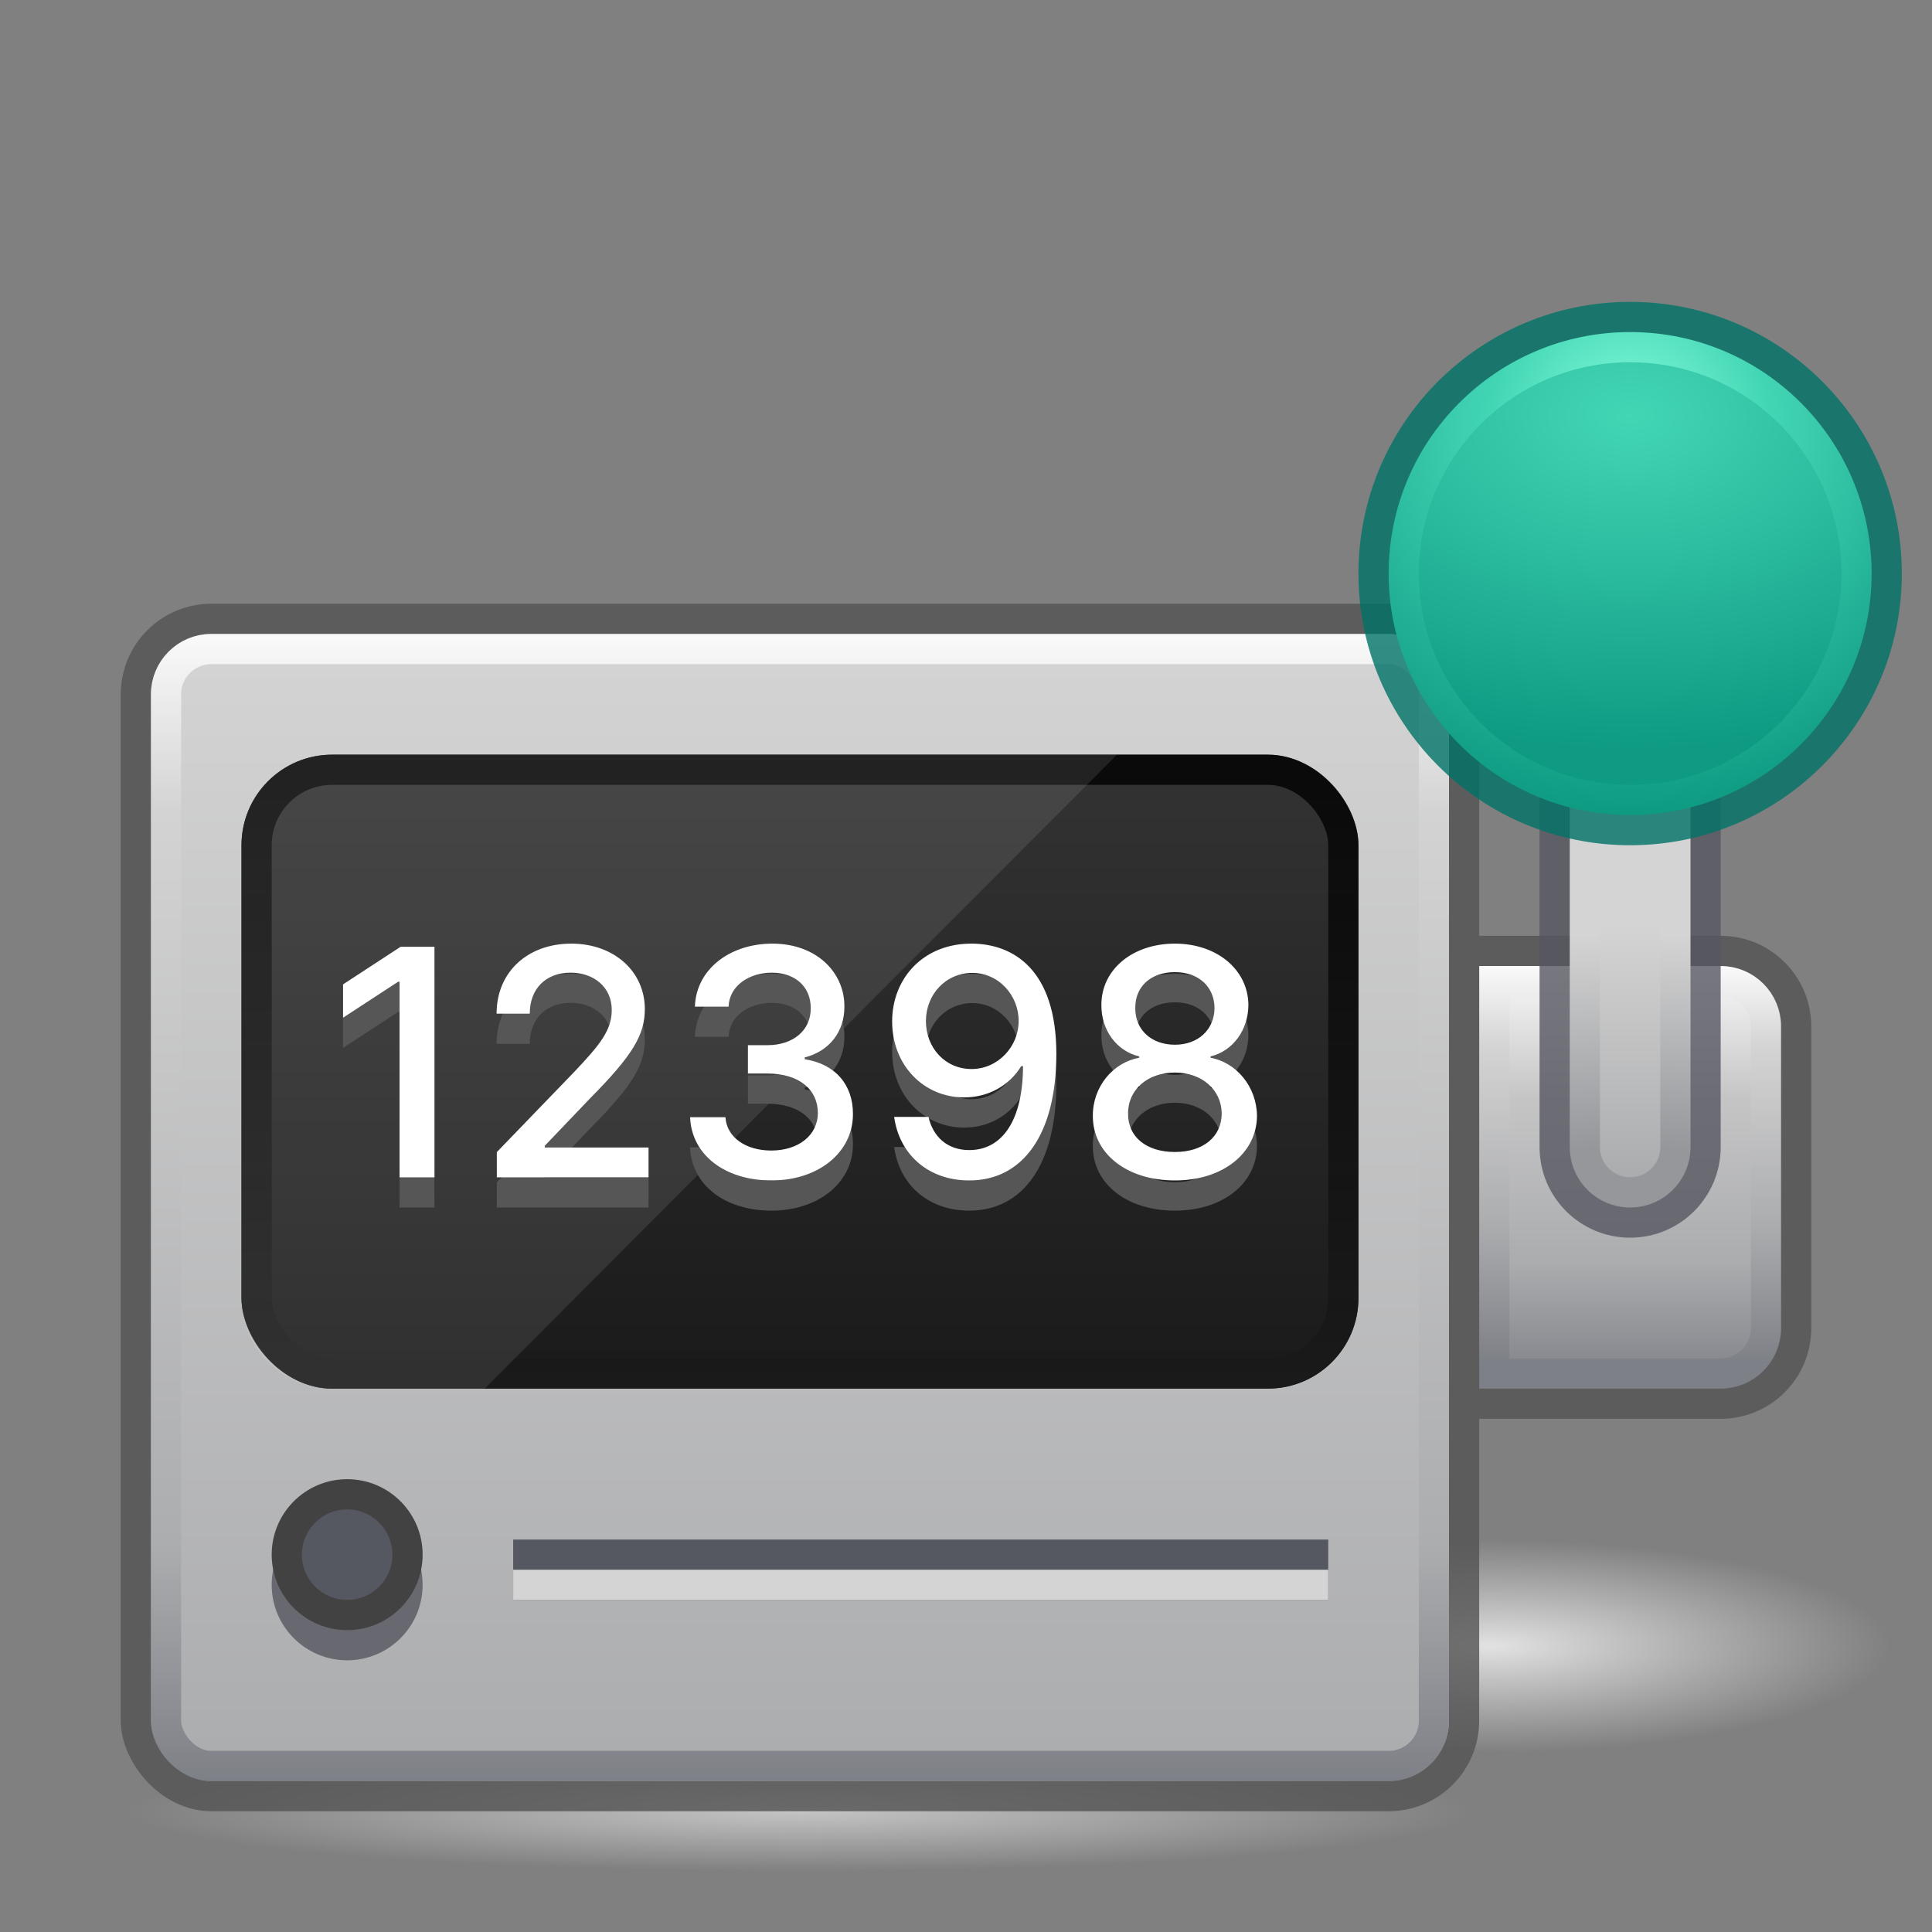 <?xml version="1.0" encoding="UTF-8" standalone="no"?>
<svg
   width="64"
   height="64"
   viewBox="0 0 64 64"
   fill="none"
   version="1.1"
   id="svg122"
   sodipodi:docname="64.svg"
   inkscape:version="1.1.1 (3bf5ae0d25, 2021-09-20)"
   xmlns:inkscape="http://www.inkscape.org/namespaces/inkscape"
   xmlns:sodipodi="http://sodipodi.sourceforge.net/DTD/sodipodi-0.dtd"
   xmlns="http://www.w3.org/2000/svg"
   xmlns:svg="http://www.w3.org/2000/svg">
  <rect x="0" y="0" width="64" height="64" fill="#808080" stroke="none"/>
  <sodipodi:namedview
     id="namedview124"
     pagecolor="#505050"
     bordercolor="#ffffff"
     borderopacity="1"
     inkscape:pageshadow="0"
     inkscape:pageopacity="0"
     inkscape:pagecheckerboard="1"
     showgrid="false"
     inkscape:zoom="4.6127669"
     inkscape:cx="-14.091326"
     inkscape:cy="33.168812"
     inkscape:window-width="1920"
     inkscape:window-height="1019"
     inkscape:window-x="0"
     inkscape:window-y="30"
     inkscape:window-maximized="1"
     inkscape:current-layer="svg122" />
  <ellipse
     cx="26.5"
     cy="60"
     rx="22.5"
     ry="2"
     fill="url(#paint0_radial_1:29)"
     id="ellipse4" />
  <ellipse
     cx="49.35"
     cy="54.53"
     rx="13.35"
     ry="3.53"
     fill="url(#paint1_radial_1:29)"
     id="ellipse6" />
  <path
     d="M49 31H57C58.657 31 60 32.343 60 34V44C60 45.657 58.657 47 57 47H49V31Z"
     fill="#535353"
     fill-opacity="0.8"
     id="path8" />
  <path
     d="M49.5 32.5H57C57.828 32.5 58.5 33.172 58.5 34V44C58.5 44.828 57.828 45.5 57 45.5H49.5V32.5Z"
     fill="url(#paint2_linear_1:29)"
     stroke="url(#paint3_linear_1:29)"
     id="path10" />
  <rect
     x="4.5"
     y="20.5"
     width="44"
     height="39"
     rx="2.5"
     stroke="#535353"
     stroke-opacity="0.8"
     id="rect12" />
  <rect
     x="5.5"
     y="21.5"
     width="42"
     height="37"
     rx="1.5"
     fill="url(#paint4_linear_1:29)"
     stroke="url(#paint5_linear_1:29)"
     id="rect14" />
  <rect
     x="8"
     y="25"
     width="37"
     height="21"
     rx="3"
     fill="url(#paint6_linear_1:29)"
     id="rect16" />
  <rect
     x="8.5"
     y="25.5"
     width="36"
     height="20"
     rx="2.5"
     stroke="url(#paint7_linear_1:29)"
     stroke-opacity="0.9"
     id="rect18" />
  <path
     d="M8 28V43C8 44.657 9.343 46 11 46H16.056L37 25H11C9.343 25 8 26.343 8 28Z"
     fill="white"
     fill-opacity="0.1"
     id="path20" />
  <path
     d="M44 52H17"
     stroke="#555761"
     stroke-width="2"
     id="path22" />
  <path
     d="M51 24H57V38C57 39.657 55.657 41 54 41C52.343 41 51 39.657 51 38V24Z"
     fill="#555761"
     fill-opacity="0.8"
     id="path24" />
  <path
     d="M52 23H56V38C56 39.105 55.105 40 54 40C52.895 40 52 39.105 52 38V23Z"
     fill="url(#paint8_radial_1:29)"
     id="path26" />
  <path
     d="M53 24H55V38C55 38.552 54.552 39 54 39C53.448 39 53 38.552 53 38V24Z"
     fill="url(#paint9_linear_1:29)"
     id="path28" />
  <circle
     cx="54"
     cy="19"
     r="9"
     fill="#007367"
     fill-opacity="0.8"
     id="circle30" />
  <circle
     cx="54"
     cy="19"
     r="7.5"
     fill="url(#paint10_radial_1:29)"
     stroke="url(#paint11_radial_1:29)"
     id="circle32" />
  <circle
     cx="11.5"
     cy="52.5"
     r="2.5"
     fill="#686970"
     id="circle34" />
  <circle
     cx="11.5"
     cy="51.5"
     r="2.5"
     fill="#424242"
     id="circle36" />
  <circle
     cx="11.5"
     cy="51.5"
     r="1.5"
     fill="#555761"
     id="circle38" />
  <path
     d="M14.392 32.364H13.27L11.364 33.609V34.713L13.191 33.52H13.236V40H14.392V32.364ZM16.458 40H21.484V39.012H18.046V38.956L19.564 37.367C20.962 35.954 21.361 35.279 21.361 34.426C21.361 33.199 20.362 32.259 18.922 32.259C17.494 32.259 16.45 33.184 16.45 34.578H17.55C17.547 33.758 18.076 33.221 18.9 33.221C19.676 33.221 20.265 33.699 20.265 34.459C20.265 35.134 19.862 35.619 19.042 36.488L16.458 39.165V40ZM25.556 40.104C27.114 40.104 28.259 39.172 28.255 37.904C28.259 36.939 27.674 36.245 26.659 36.089V36.029C27.457 35.824 27.976 35.197 27.972 34.34C27.976 33.218 27.055 32.259 25.585 32.259C24.183 32.259 23.058 33.106 23.02 34.347H24.135C24.161 33.646 24.821 33.221 25.571 33.221C26.35 33.221 26.861 33.695 26.857 34.4C26.861 35.138 26.268 35.623 25.422 35.623H24.776V36.562H25.422C26.48 36.562 27.092 37.099 27.092 37.867C27.092 38.609 26.447 39.113 25.548 39.113C24.721 39.113 24.075 38.688 24.031 38.009H22.86C22.908 39.254 24.012 40.104 25.556 40.104ZM32.204 32.259C30.601 32.244 29.553 33.397 29.553 34.843C29.557 36.301 30.612 37.353 31.936 37.353C32.745 37.353 33.438 36.957 33.83 36.316H33.889C33.886 38.072 33.226 39.098 32.107 39.098C31.376 39.098 30.906 38.65 30.757 37.998H29.62C29.788 39.232 30.742 40.104 32.107 40.104C33.882 40.104 34.993 38.579 34.993 35.906C34.989 33.117 33.565 32.27 32.204 32.259ZM32.208 33.229C33.091 33.229 33.744 33.978 33.744 34.817C33.748 35.667 33.058 36.413 32.185 36.413C31.309 36.413 30.675 35.712 30.672 34.828C30.672 33.941 31.331 33.229 32.208 33.229ZM38.92 40.104C40.509 40.104 41.631 39.202 41.639 37.964C41.631 37.002 40.956 36.193 40.102 36.04V35.995C40.844 35.816 41.348 35.119 41.355 34.295C41.348 33.128 40.319 32.259 38.92 32.259C37.507 32.259 36.478 33.128 36.485 34.295C36.478 35.115 36.981 35.816 37.738 35.995V36.04C36.87 36.193 36.195 37.002 36.202 37.964C36.195 39.202 37.317 40.104 38.92 40.104ZM38.92 39.161C37.966 39.161 37.362 38.654 37.369 37.89C37.362 37.095 38.018 36.529 38.92 36.529C39.808 36.529 40.464 37.095 40.471 37.89C40.464 38.654 39.864 39.161 38.92 39.161ZM38.92 35.608C38.148 35.608 37.6 35.119 37.608 34.392C37.6 33.676 38.13 33.203 38.92 33.203C39.696 33.203 40.225 33.676 40.233 34.392C40.225 35.119 39.681 35.608 38.92 35.608Z"
     fill="#565656"
     id="path40" />
  <path
     d="M14.392 31.364H13.27L11.364 32.609V33.713L13.191 32.52H13.236V39H14.392V31.364ZM16.458 39H21.484V38.012H18.046V37.956L19.564 36.367C20.962 34.954 21.361 34.279 21.361 33.426C21.361 32.199 20.362 31.259 18.922 31.259C17.494 31.259 16.45 32.184 16.45 33.578H17.55C17.547 32.758 18.076 32.221 18.9 32.221C19.676 32.221 20.265 32.699 20.265 33.459C20.265 34.134 19.862 34.619 19.042 35.488L16.458 38.165V39ZM25.556 39.104C27.114 39.104 28.259 38.172 28.255 36.904C28.259 35.939 27.674 35.245 26.659 35.089V35.029C27.457 34.824 27.976 34.197 27.972 33.34C27.976 32.218 27.055 31.259 25.585 31.259C24.183 31.259 23.058 32.106 23.02 33.347H24.135C24.161 32.646 24.821 32.221 25.571 32.221C26.35 32.221 26.861 32.695 26.857 33.4C26.861 34.138 26.268 34.623 25.422 34.623H24.776V35.562H25.422C26.48 35.562 27.092 36.099 27.092 36.867C27.092 37.609 26.447 38.113 25.548 38.113C24.721 38.113 24.075 37.688 24.031 37.009H22.86C22.908 38.254 24.012 39.104 25.556 39.104ZM32.204 31.259C30.601 31.244 29.553 32.397 29.553 33.843C29.557 35.301 30.612 36.353 31.936 36.353C32.745 36.353 33.438 35.957 33.83 35.316H33.889C33.886 37.072 33.226 38.098 32.107 38.098C31.376 38.098 30.906 37.65 30.757 36.998H29.62C29.788 38.232 30.742 39.104 32.107 39.104C33.882 39.104 34.993 37.579 34.993 34.906C34.989 32.117 33.565 31.27 32.204 31.259ZM32.208 32.229C33.091 32.229 33.744 32.978 33.744 33.817C33.748 34.667 33.058 35.413 32.185 35.413C31.309 35.413 30.675 34.712 30.672 33.828C30.672 32.941 31.331 32.229 32.208 32.229ZM38.92 39.104C40.509 39.104 41.631 38.202 41.639 36.964C41.631 36.002 40.956 35.193 40.102 35.04V34.995C40.844 34.816 41.348 34.119 41.355 33.295C41.348 32.128 40.319 31.259 38.92 31.259C37.507 31.259 36.478 32.128 36.485 33.295C36.478 34.115 36.981 34.816 37.738 34.995V35.04C36.87 35.193 36.195 36.002 36.202 36.964C36.195 38.202 37.317 39.104 38.92 39.104ZM38.92 38.161C37.966 38.161 37.362 37.654 37.369 36.89C37.362 36.095 38.018 35.529 38.92 35.529C39.808 35.529 40.464 36.095 40.471 36.89C40.464 37.654 39.864 38.161 38.92 38.161ZM38.92 34.608C38.148 34.608 37.6 34.119 37.608 33.392C37.6 32.676 38.13 32.203 38.92 32.203C39.696 32.203 40.225 32.676 40.233 33.392C40.225 34.119 39.681 34.608 38.92 34.608Z"
     fill="white"
     id="path42" />
  <rect
     x="17"
     y="52"
     width="27"
     height="1"
     fill="#D4D4D4"
     id="rect44" />
  <defs
     id="defs120">
    <radialGradient
       id="paint0_radial_1:29"
       cx="0"
       cy="0"
       r="1"
       gradientUnits="userSpaceOnUse"
       gradientTransform="translate(26.5 60) rotate(90) scale(2 22.5)">
      <stop
         stop-color="#C4C4C4"
         id="stop46" />
      <stop
         offset="1"
         stop-color="#C4C4C4"
         stop-opacity="0"
         id="stop48" />
    </radialGradient>
    <radialGradient
       id="paint1_radial_1:29"
       cx="0"
       cy="0"
       r="1"
       gradientUnits="userSpaceOnUse"
       gradientTransform="translate(49.35 54.53) rotate(90) scale(3.53 13.35)">
      <stop
         stop-color="#E2E2E2"
         id="stop51" />
      <stop
         offset="1"
         stop-color="#DDDDDD"
         stop-opacity="0"
         id="stop53" />
    </radialGradient>
    <linearGradient
       id="paint2_linear_1:29"
       x1="54"
       y1="32"
       x2="54"
       y2="46"
       gradientUnits="userSpaceOnUse">
      <stop
         stop-color="#FAFAFA"
         id="stop56" />
      <stop
         offset="0.312"
         stop-color="#C5C5C6"
         id="stop58" />
      <stop
         offset="0.703"
         stop-color="#ABACAE"
         id="stop60" />
      <stop
         offset="1"
         stop-color="#7E8087"
         id="stop62" />
    </linearGradient>
    <linearGradient
       id="paint3_linear_1:29"
       x1="54"
       y1="32"
       x2="54"
       y2="46"
       gradientUnits="userSpaceOnUse">
      <stop
         stop-color="#FAFAFA"
         id="stop65" />
      <stop
         offset="0.188"
         stop-color="#D4D4D4"
         id="stop67" />
      <stop
         offset="0.615"
         stop-color="#ABACAE"
         id="stop69" />
      <stop
         offset="0.938"
         stop-color="#7E8087"
         id="stop71" />
    </linearGradient>
    <linearGradient
       id="paint4_linear_1:29"
       x1="26.5"
       y1="21"
       x2="26.5"
       y2="59"
       gradientUnits="userSpaceOnUse">
      <stop
         stop-color="#D4D4D4"
         id="stop74" />
      <stop
         offset="1"
         stop-color="#ABACAE"
         id="stop76" />
    </linearGradient>
    <linearGradient
       id="paint5_linear_1:29"
       x1="26.5"
       y1="21"
       x2="26.5"
       y2="59"
       gradientUnits="userSpaceOnUse">
      <stop
         stop-color="#FAFAFA"
         id="stop79" />
      <stop
         offset="0.156"
         stop-color="#D3D3D3"
         id="stop81" />
      <stop
         offset="0.794"
         stop-color="#ACADAF"
         id="stop83" />
      <stop
         offset="1"
         stop-color="#7E8087"
         id="stop85" />
    </linearGradient>
    <linearGradient
       id="paint6_linear_1:29"
       x1="26.5"
       y1="25"
       x2="26.5"
       y2="46"
       gradientUnits="userSpaceOnUse">
      <stop
         stop-color="#333333"
         id="stop88" />
      <stop
         offset="1"
         stop-color="#1A1A1A"
         id="stop90" />
    </linearGradient>
    <linearGradient
       id="paint7_linear_1:29"
       x1="26.5"
       y1="25"
       x2="26.5"
       y2="46"
       gradientUnits="userSpaceOnUse">
      <stop
         stop-opacity="0.9"
         id="stop93" />
      <stop
         offset="1"
         stop-color="#1A1A1A"
         stop-opacity="0.9"
         id="stop95" />
    </linearGradient>
    <radialGradient
       id="paint8_radial_1:29"
       cx="0"
       cy="0"
       r="1"
       gradientUnits="userSpaceOnUse"
       gradientTransform="translate(54 40) rotate(-90) scale(9.031 20.923)">
      <stop
         offset="0.224"
         stop-color="#95979B"
         id="stop98" />
      <stop
         offset="1"
         stop-color="#D4D4D4"
         id="stop100" />
    </radialGradient>
    <linearGradient
       id="paint9_linear_1:29"
       x1="54"
       y1="26.109"
       x2="54"
       y2="39"
       gradientUnits="userSpaceOnUse">
      <stop
         offset="0.349"
         stop-color="#D4D4D4"
         id="stop103" />
      <stop
         offset="1"
         stop-color="#ABACAE"
         id="stop105" />
    </linearGradient>
    <radialGradient
       id="paint10_radial_1:29"
       cx="0"
       cy="0"
       r="1"
       gradientUnits="userSpaceOnUse"
       gradientTransform="translate(54 13.769) rotate(90) scale(11.077 17.174)">
      <stop
         stop-color="#43D6B5"
         id="stop108" />
      <stop
         offset="1"
         stop-color="#0E9A83"
         id="stop110" />
    </radialGradient>
    <radialGradient
       id="paint11_radial_1:29"
       cx="0"
       cy="0"
       r="1"
       gradientUnits="userSpaceOnUse"
       gradientTransform="translate(54 14.077) rotate(90) scale(12.923)">
      <stop
         stop-color="#89FFDD"
         id="stop113" />
      <stop
         offset="0.354"
         stop-color="#43D6B5"
         id="stop115" />
      <stop
         offset="1"
         stop-color="#0E9A83"
         id="stop117" />
    </radialGradient>
  </defs>
</svg>

